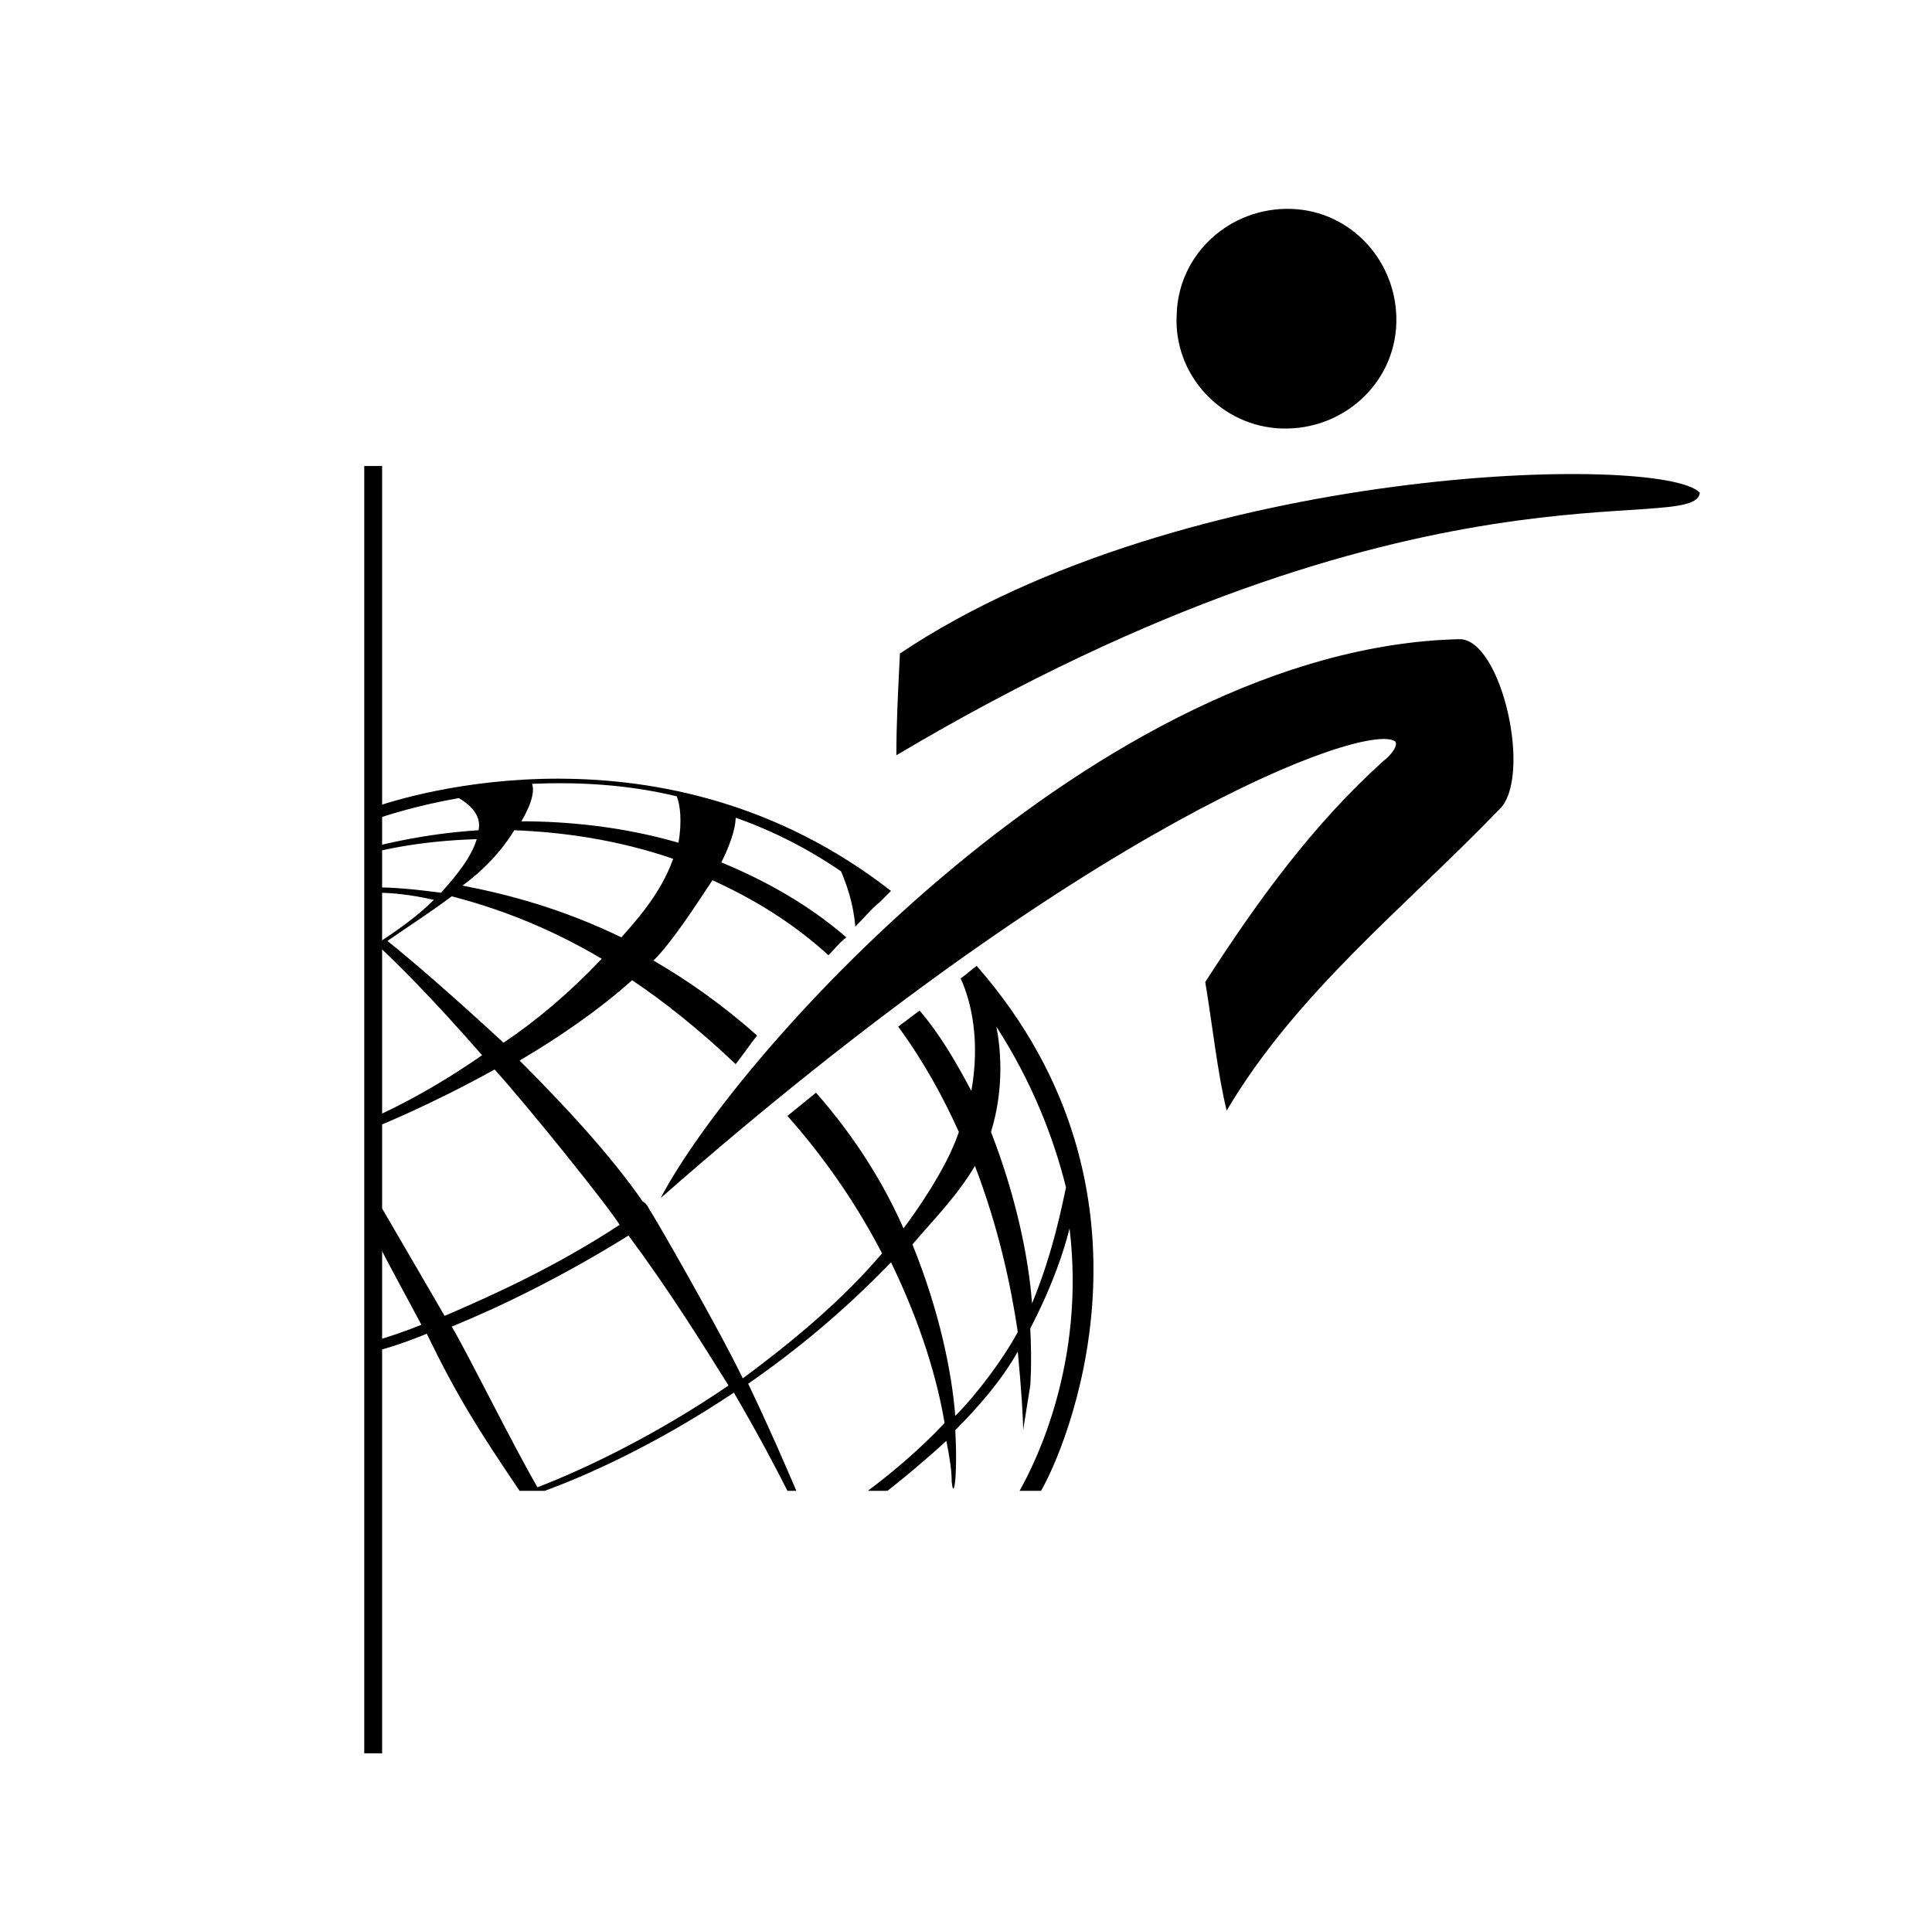 <?xml version="1.0" encoding="utf-8"?>
<!-- Generator: Adobe Illustrator 22.0.1, SVG Export Plug-In . SVG Version: 6.00 Build 0)  -->
<svg version="1.1" id="Layer_1" xmlns="http://www.w3.org/2000/svg" xmlns:xlink="http://www.w3.org/1999/xlink" x="0px" y="0px"
	 viewBox="0 0 108.2 108" style="enable-background:new 0 0 108.2 108;" xml:space="preserve">
<style type="text/css">
	.Arched_x0020_Green{fill:url(#SVGID_1_);stroke:#FFFFFF;stroke-width:0.25;stroke-miterlimit:1;}
	.st0{fill:none;stroke:#000000;}
</style>
<linearGradient id="SVGID_1_" gradientUnits="userSpaceOnUse" x1="-107.848" y1="0" x2="-107.141" y2="-0.707">
	<stop  offset="0" style="stop-color:#20AC4B"/>
	<stop  offset="0.983" style="stop-color:#19361A"/>
</linearGradient>
<g>
	<path d="M54.7,54.1c-0.3,0.2-0.6,0.5-0.9,0.7c0.6,1.3,1.1,3.5,0.6,6.3c-0.8-1.5-1.7-3.1-2.9-4.5c-0.4,0.3-0.8,0.6-1.2,0.9
		c1.4,1.9,2.5,3.9,3.4,5.9c-0.7,2.1-2.5,4.6-3.1,5.4c-1.1-2.5-2.7-5.1-4.9-7.6c-0.5,0.4-1.1,0.9-1.6,1.3c2.3,2.6,4,5.2,5.3,7.7
		c-2.3,2.7-5.1,5-7.8,7c-1.4-2.9-5.2-9.5-5.2-9.4c-0.1-0.2-0.2-0.4-0.4-0.5c-1.8-2.6-4.4-5.4-6.9-7.9c2.2-1.3,4.4-2.8,6.3-4.5
		c1.8,1.2,3.8,2.8,5.8,4.7c0.4-0.5,0.8-1.1,1.2-1.6c-1.9-1.7-3.9-3.1-5.8-4.2c1.1-1.1,2.5-3.3,3.3-4.5c2.2,1,4.4,2.3,6.5,4.2
		c0.3-0.3,0.6-0.7,1-1c-2.2-1.9-4.6-3.2-7-4.2c0.7-1.4,0.8-2.2,0.8-2.5c2,0.7,4,1.7,5.9,3c0.3,0.7,0.7,1.8,0.8,3.1
		c0.5-0.5,0.9-1,1.4-1.4l0,0l0,0c0.2-0.2,0.4-0.4,0.6-0.6c-12.7-9.9-27.2-5.3-28.9-4.7v0.7c0.5-0.2,2.4-0.8,4.7-1.2
		c0.5,0.3,1.3,0.9,1.1,1.8c-3.1,0.2-5.3,0.8-5.8,0.9v0.2l0.1,0.1c0,0,2.2-0.6,5.6-0.7c-0.3,1-1.1,2-2,3c-1.5-0.2-2.7-0.3-3.6-0.3
		v0.3c0.8,0,1.9,0.1,3.2,0.4c-1,1-2.2,1.8-3.1,2.4c-0.1,0-0.1-0.1-0.2-0.1V53c0,0,0.1-0.1,0.1-0.1c1.1,1,3.1,3,5.9,6.2
		c-3.3,2.3-5.9,3.4-5.9,3.4v0.6c0,0,3-1.2,6.6-3.2c1.9,2.1,6.4,7.7,7,8.7c-3.5,2.3-7,3.9-9.8,5.1c-1.4-2.4-2.9-5-3.9-6.7v2.3
		c0.7,1.4,1.7,3.2,2.6,4.9c-1,0.4-1.9,0.7-2.6,0.9v0.6c0.7-0.2,1.7-0.5,2.9-1c1.7,3.5,2.9,5.4,5.2,8.8c0,0,0,0-0.1,0h1.5
		c2.2-0.8,6.1-2.5,10.6-5.5c1.4,2.4,2.4,4.3,3,5.5h0.5c-0.6-1.4-1.5-3.5-2.7-6c2.6-1.8,5.3-4,8-6.8c1.7,3.5,2.6,6.6,3,9
		c-1.5,1.6-3.1,2.9-4.3,3.8h1.1c0.9-0.7,2.1-1.7,3.3-2.8c0.2,1,0.3,1.7,0.3,2.3c0.1,0.9,0.2-0.1,0.2-0.1s0.1-1,0-2.8
		c1.3-1.3,2.6-2.8,3.5-4.4c0.2,2.1,0.3,3.7,0.3,4.4l0.4-2.5c0,0,0.1-1.2,0-3.2c1.3-2.5,1.9-4.4,2.2-5.6c0.9,7.5-1.9,13.1-2.8,14.7
		h1.2C59.6,81.3,65.9,66.9,54.7,54.1z M29.8,43.9c2.4-0.1,5.2,0,8.1,0.7c0.2,0.5,0.3,1.4,0.1,2.6c-3.1-0.9-6.2-1.2-8.8-1.2
		C29.9,44.8,29.9,44.2,29.8,43.9z M28.8,46.5c2.6,0.1,5.7,0.5,8.9,1.6c-0.7,2-2.2,3.6-2.9,4.4c-3.3-1.6-6.3-2.4-8.9-2.9
		C26.6,49.1,27.9,48,28.8,46.5z M21.7,52.7c1-0.7,2.4-1.6,3.6-2.5c2.3,0.6,5.2,1.6,8.4,3.5c-1.8,1.9-3.7,3.5-5.5,4.7
		C25.6,56,23.2,53.9,21.7,52.7z M30.1,83.3c-1.5-2.6-3.8-7.3-4.8-9c2.7-1.1,6.2-2.8,9.9-5.1c2.3,3.1,4.1,6,5.6,8.4
		C36.7,80.4,32.7,82.3,30.1,83.3z M53.5,79.3c-0.2-2.5-0.9-5.9-2.4-9.6c1.1-1.3,2.5-2.7,3.5-4.4c1.3,3.4,2,6.6,2.4,9.3
		C56.2,76.1,54.7,78.1,53.5,79.3z M57.8,73c-0.2-2.6-0.9-6-2.3-9.6c0.8-2.6,0.5-4.9,0.3-5.9c2,3.1,3.2,6.2,3.9,9
		C59.5,67.4,59,70.1,57.8,73z"/>
	<g>
		<path d="M95.2,27.6c-2-2.2-28.8-1.7-44.8,9c-0.1,2-0.2,3.9-0.2,5.7C79.5,24.9,94.9,30.1,95.2,27.6z"/>
		<path d="M71.8,24c3.4,0.1,6.3-2.5,6.4-5.9c0.1-3.4-2.5-6.3-5.9-6.4c-3.4-0.1-6.3,2.5-6.4,5.9C65.7,21,68.4,23.9,71.8,24z"/>
		<path d="M81.7,35.8c-20.1,0.5-40.4,23.1-44.7,31.3c23.9-21,39.3-26.6,41.1-25.6c0.3,0.2-0.3,0.9-0.6,1.1c-4,3.6-7.1,7.9-10,12.4
			c0.4,2.4,0.7,5.2,1.2,7.2c3.9-6.6,10-11.4,15.2-16.8C85.9,43.7,84.1,35.7,81.7,35.8z"/>
	</g>
</g>
<line class="st0" x1="20.9" y1="26.1" x2="20.9" y2="98.2"/>
</svg>

